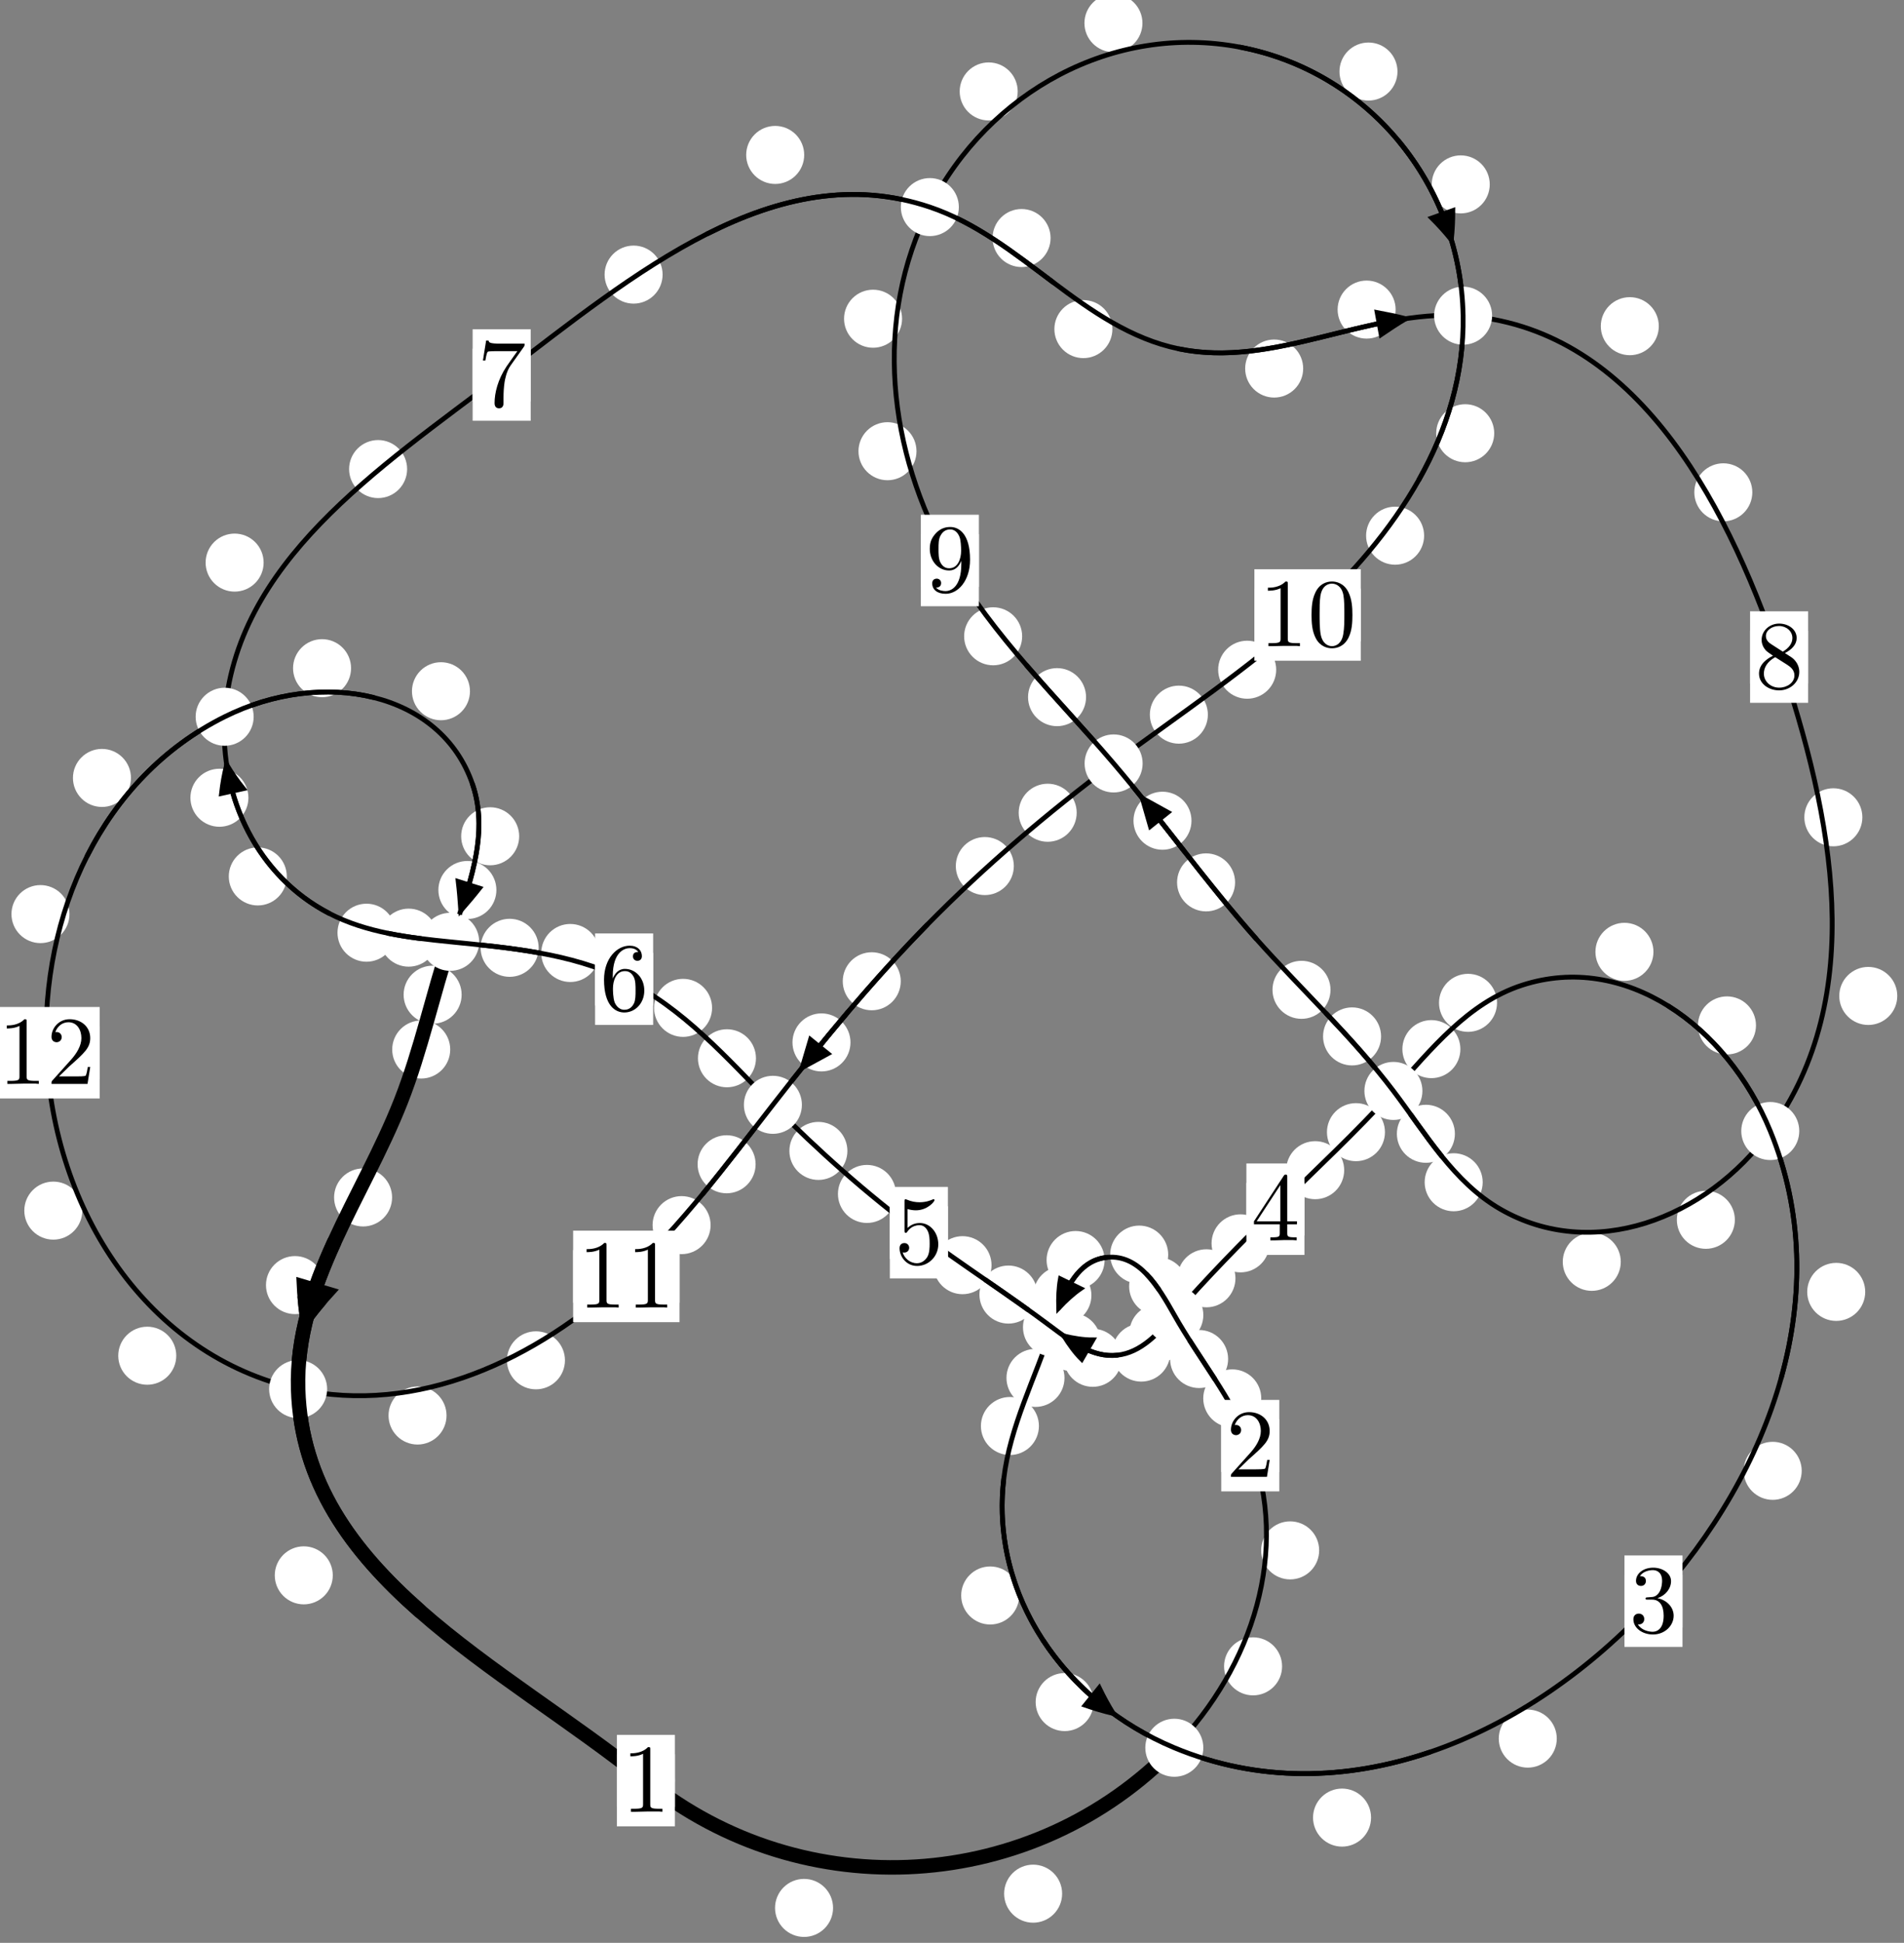 <?xml version="1.0"?>
<!-- Created by MetaPost 1.999 on 2021.07.06:0013 -->
<svg version="1.1" xmlns="http://www.w3.org/2000/svg" xmlns:xlink="http://www.w3.org/1999/xlink" width="196.185" height="200.091" viewBox="0 0 196.185 200.091">
<rect x="0" y="0" width="196.185" height="200.091" fill="#808080" stroke="none"/>
<!-- Original BoundingBox: -121.692688 -19.484024 74.492493 180.606720 -->
  <defs>
    <g transform="scale(0.01,0.01)" id="GLYPHcmr10_48">
      <path style="fill-rule: evenodd;" d="M460 -320C460 -400,455 -480,420 -554C374 -650,292 -666,250 -666C190 -666,117 -640,76 -547C44 -478,39 -400,39 -320C39 -245,43 -155,84 -79C127 2,200 22,249 22C303 22,379 1,423 -94C455 -163,460 -241,460 -320M249 -0C210 -0,151 -25,133 -121C122 -181,122 -273,122 -332C122 -396,122 -462,130 -516C149 -635,224 -644,249 -644C282 -644,348 -626,367 -527C377 -471,377 -395,377 -332C377 -257,377 -189,366 -125C351 -30,294 -0,249 -0"></path>
    </g>
    <g transform="scale(0.01,0.01)" id="GLYPHcmr10_49">
      <path style="fill-rule: evenodd;" d="M294 -640C294 -664,294 -666,271 -666C209 -602,121 -602,89 -602L89 -571C109 -571,168 -571,220 -597L220 -79C220 -43,217 -31,127 -31L95 -31L95 -0L257 -0L130 -3L217 -3L257 -3L297 -3L384 -3L419 -0L419 -31L387 -31C297 -31,294 -42,294 -79"></path>
    </g>
    <g transform="scale(0.01,0.01)" id="GLYPHcmr10_50">
      <path style="fill-rule: evenodd;" d="M127 -77L233 -180C389 -318,449 -372,449 -472C449 -586,359 -666,237 -666C124 -666,50 -574,50 -485C50 -429,100 -429,103 -429C120 -429,155 -441,155 -482C155 -508,137 -534,102 -534C94 -534,92 -534,89 -533C112 -598,166 -635,224 -635C315 -635,358 -554,358 -472C358 -392,308 -313,253 -251L61 -37C50 -26,50 -24,50 -0L421 -0L449 -174L424 -174C419 -144,412 -100,402 -85C395 -77,329 -77,307 -77"></path>
    </g>
    <g transform="scale(0.01,0.01)" id="GLYPHcmr10_51">
      <path style="fill-rule: evenodd;" d="M290 -352C372 -379,430 -449,430 -528C430 -610,342 -666,246 -666C145 -666,69 -606,69 -530C69 -497,91 -478,120 -478C151 -478,171 -500,171 -529C171 -579,124 -579,109 -579C140 -628,206 -641,242 -641C283 -641,338 -619,338 -529C338 -517,336 -459,310 -415C280 -367,246 -364,221 -363C213 -362,189 -360,182 -360C174 -359,167 -358,167 -348C167 -337,174 -337,191 -337L235 -337C317 -337,354 -269,354 -171C354 -35,285 -6,241 -6C198 -6,123 -23,88 -82C123 -77,154 -99,154 -137C154 -173,127 -193,98 -193C74 -193,42 -179,42 -135C42 -44,135 22,244 22C366 22,457 -69,457 -171C457 -253,394 -331,290 -352"></path>
    </g>
    <g transform="scale(0.01,0.01)" id="GLYPHcmr10_52">
      <path style="fill-rule: evenodd;" d="M294 -165L294 -78C294 -42,292 -31,218 -31L197 -31L197 -0L332 -0L238 -3L290 -3L332 -3L374 -3L427 -3L468 -0L468 -31L447 -31C373 -31,371 -42,371 -78L371 -165L471 -165L471 -196L371 -196L371 -651C371 -671,371 -677,355 -677C346 -677,343 -677,335 -665L28 -196L28 -165M300 -196L56 -196L300 -569"></path>
    </g>
    <g transform="scale(0.01,0.01)" id="GLYPHcmr10_53">
      <path style="fill-rule: evenodd;" d="M449 -201C449 -320,367 -420,259 -420C211 -420,168 -404,132 -369L132 -564C152 -558,185 -551,217 -551C340 -551,410 -642,410 -655C410 -661,407 -666,400 -666C399 -666,397 -666,392 -663C372 -654,323 -634,256 -634C216 -634,170 -641,123 -662C115 -665,113 -665,111 -665C101 -665,101 -657,101 -641L101 -345C101 -327,101 -319,115 -319C122 -319,124 -322,128 -328C139 -344,176 -398,257 -398C309 -398,334 -352,342 -334C358 -297,360 -258,360 -208C360 -173,360 -113,336 -71C312 -32,275 -6,229 -6C156 -6,99 -59,82 -118C85 -117,88 -116,99 -116C132 -116,149 -141,149 -165C149 -189,132 -214,99 -214C85 -214,50 -207,50 -161C50 -75,119 22,231 22C347 22,449 -74,449 -201"></path>
    </g>
    <g transform="scale(0.01,0.01)" id="GLYPHcmr10_54">
      <path style="fill-rule: evenodd;" d="M132 -328L132 -352C132 -605,256 -641,307 -641C331 -641,373 -635,395 -601C380 -601,340 -601,340 -556C340 -525,364 -510,386 -510C402 -510,432 -519,432 -558C432 -618,388 -666,305 -666C177 -666,42 -537,42 -316C42 -49,158 22,251 22C362 22,457 -72,457 -204C457 -331,368 -427,257 -427C189 -427,152 -376,132 -328M251 -6C188 -6,158 -66,152 -81C134 -128,134 -208,134 -226C134 -304,166 -404,256 -404C272 -404,318 -404,349 -342C367 -305,367 -254,367 -205C367 -157,367 -107,350 -71C320 -11,274 -6,251 -6"></path>
    </g>
    <g transform="scale(0.01,0.01)" id="GLYPHcmr10_55">
      <path style="fill-rule: evenodd;" d="M476 -609C485 -621,485 -623,485 -644L242 -644C120 -644,118 -657,114 -676L89 -676L56 -470L81 -470C84 -486,93 -549,106 -561C113 -567,191 -567,204 -567L411 -567C400 -551,321 -442,299 -409C209 -274,176 -135,176 -33C176 -23,176 22,222 22C268 22,268 -23,268 -33L268 -84C268 -139,271 -194,279 -248C283 -271,297 -357,341 -419"></path>
    </g>
    <g transform="scale(0.01,0.01)" id="GLYPHcmr10_56">
      <path style="fill-rule: evenodd;" d="M163 -457C117 -487,113 -521,113 -538C113 -599,178 -641,249 -641C322 -641,386 -589,386 -517C386 -460,347 -412,287 -377M309 -362C381 -399,430 -451,430 -517C430 -609,341 -666,250 -666C150 -666,69 -592,69 -499C69 -481,71 -436,113 -389C124 -377,161 -352,186 -335C128 -306,42 -250,42 -151C42 -45,144 22,249 22C362 22,457 -61,457 -168C457 -204,446 -249,408 -291C389 -312,373 -322,309 -362M209 -320L332 -242C360 -223,407 -193,407 -132C407 -58,332 -6,250 -6C164 -6,92 -68,92 -151C92 -209,124 -273,209 -320"></path>
    </g>
    <g transform="scale(0.01,0.01)" id="GLYPHcmr10_57">
      <path style="fill-rule: evenodd;" d="M367 -318L367 -286C367 -52,263 -6,205 -6C188 -6,134 -8,107 -42C151 -42,159 -71,159 -88C159 -119,135 -134,113 -134C97 -134,67 -125,67 -86C67 -19,121 22,206 22C335 22,457 -114,457 -329C457 -598,342 -666,253 -666C198 -666,149 -648,106 -603C65 -558,42 -516,42 -441C42 -316,130 -218,242 -218C303 -218,344 -260,367 -318M243 -241C227 -241,181 -241,150 -304C132 -341,132 -391,132 -440C132 -494,132 -541,153 -578C180 -628,218 -641,253 -641C299 -641,332 -607,349 -562C361 -530,365 -467,365 -421C365 -338,331 -241,243 -241"></path>
    </g>
  </defs>
  <path d="M85.837 196.495C85.837 195.703,85.522 194.942,84.961 194.382C84.401 193.821,83.641 193.507,82.848 193.507C82.055 193.507,81.295 193.821,80.734 194.382C80.174 194.942,79.859 195.703,79.859 196.495C79.859 197.288,80.174 198.048,80.734 198.609C81.295 199.169,82.055 199.484,82.848 199.484C83.641 199.484,84.401 199.169,84.961 198.609C85.522 198.048,85.837 197.288,85.837 196.495Z" style="fill: rgb(100%,100%,100%);stroke: none;"></path>
  <path d="M69.54 183.382C69.54 182.59,69.225 181.83,68.665 181.269C68.104 180.709,67.344 180.394,66.551 180.394C65.759 180.394,64.999 180.709,64.438 181.269C63.878 181.83,63.563 182.59,63.563 183.382C63.563 184.175,63.878 184.935,64.438 185.496C64.999 186.056,65.759 186.371,66.551 186.371C67.344 186.371,68.104 186.056,68.665 185.496C69.225 184.935,69.54 184.175,69.54 183.382Z" style="fill: rgb(100%,100%,100%);stroke: none;"></path>
  <path d="M132.104 171.617C132.104 170.824,131.789 170.064,131.228 169.503C130.668 168.943,129.908 168.628,129.115 168.628C128.322 168.628,127.562 168.943,127.002 169.503C126.441 170.064,126.126 170.824,126.126 171.617C126.126 172.409,126.441 173.17,127.002 173.73C127.562 174.29,128.322 174.605,129.115 174.605C129.908 174.605,130.668 174.29,131.228 173.73C131.789 173.17,132.104 172.409,132.104 171.617Z" style="fill: rgb(100%,100%,100%);stroke: none;"></path>
  <path d="M109.44 195.029C109.44 194.236,109.126 193.476,108.565 192.916C108.005 192.355,107.244 192.04,106.452 192.04C105.659 192.04,104.899 192.355,104.338 192.916C103.778 193.476,103.463 194.236,103.463 195.029C103.463 195.822,103.778 196.582,104.338 197.142C104.899 197.703,105.659 198.018,106.452 198.018C107.244 198.018,108.005 197.703,108.565 197.142C109.126 196.582,109.44 195.822,109.44 195.029Z" style="fill: rgb(100%,100%,100%);stroke: none;"></path>
  <path d="M129.958 144.019C129.958 143.227,129.643 142.467,129.083 141.906C128.522 141.346,127.762 141.031,126.97 141.031C126.177 141.031,125.417 141.346,124.856 141.906C124.296 142.467,123.981 143.227,123.981 144.019C123.981 144.812,124.296 145.572,124.856 146.133C125.417 146.693,126.177 147.008,126.97 147.008C127.762 147.008,128.522 146.693,129.083 146.133C129.643 145.572,129.958 144.812,129.958 144.019Z" style="fill: rgb(100%,100%,100%);stroke: none;"></path>
  <path d="M135.925 159.673C135.925 158.88,135.61 158.12,135.05 157.56C134.489 156.999,133.729 156.684,132.937 156.684C132.144 156.684,131.384 156.999,130.823 157.56C130.263 158.12,129.948 158.88,129.948 159.673C129.948 160.466,130.263 161.226,130.823 161.786C131.384 162.347,132.144 162.662,132.937 162.662C133.729 162.662,134.489 162.347,135.05 161.786C135.61 161.226,135.925 160.466,135.925 159.673Z" style="fill: rgb(100%,100%,100%);stroke: none;"></path>
  <path d="M122.322 132.48C122.322 131.688,122.008 130.928,121.447 130.367C120.887 129.807,120.126 129.492,119.334 129.492C118.541 129.492,117.781 129.807,117.22 130.367C116.66 130.928,116.345 131.688,116.345 132.48C116.345 133.273,116.66 134.033,117.22 134.594C117.781 135.154,118.541 135.469,119.334 135.469C120.126 135.469,120.887 135.154,121.447 134.594C122.008 134.033,122.322 133.273,122.322 132.48Z" style="fill: rgb(100%,100%,100%);stroke: none;"></path>
  <path d="M126.543 139.965C126.543 139.172,126.228 138.412,125.668 137.852C125.107 137.291,124.347 136.976,123.554 136.976C122.762 136.976,122.002 137.291,121.441 137.852C120.881 138.412,120.566 139.172,120.566 139.965C120.566 140.758,120.881 141.518,121.441 142.078C122.002 142.639,122.762 142.954,123.554 142.954C124.347 142.954,125.107 142.639,125.668 142.078C126.228 141.518,126.543 140.758,126.543 139.965Z" style="fill: rgb(100%,100%,100%);stroke: none;"></path>
  <path d="M113.816 129.771C113.816 128.978,113.501 128.218,112.941 127.658C112.38 127.097,111.62 126.782,110.828 126.782C110.035 126.782,109.275 127.097,108.714 127.658C108.154 128.218,107.839 128.978,107.839 129.771C107.839 130.564,108.154 131.324,108.714 131.884C109.275 132.445,110.035 132.76,110.828 132.76C111.62 132.76,112.38 132.445,112.941 131.884C113.501 131.324,113.816 130.564,113.816 129.771Z" style="fill: rgb(100%,100%,100%);stroke: none;"></path>
  <path d="M120.37 129.211C120.37 128.419,120.055 127.659,119.495 127.098C118.934 126.538,118.174 126.223,117.381 126.223C116.589 126.223,115.829 126.538,115.268 127.098C114.708 127.659,114.393 128.419,114.393 129.211C114.393 130.004,114.708 130.764,115.268 131.325C115.829 131.885,116.589 132.2,117.381 132.2C118.174 132.2,118.934 131.885,119.495 131.325C120.055 130.764,120.37 130.004,120.37 129.211Z" style="fill: rgb(100%,100%,100%);stroke: none;"></path>
  <path d="M109.683 141.91C109.683 141.118,109.368 140.358,108.807 139.797C108.247 139.237,107.486 138.922,106.694 138.922C105.901 138.922,105.141 139.237,104.58 139.797C104.02 140.358,103.705 141.118,103.705 141.91C103.705 142.703,104.02 143.463,104.58 144.024C105.141 144.584,105.901 144.899,106.694 144.899C107.486 144.899,108.247 144.584,108.807 144.024C109.368 143.463,109.683 142.703,109.683 141.91Z" style="fill: rgb(100%,100%,100%);stroke: none;"></path>
  <path d="M112.457 133.405C112.457 132.612,112.142 131.852,111.581 131.291C111.021 130.731,110.261 130.416,109.468 130.416C108.675 130.416,107.915 130.731,107.355 131.291C106.794 131.852,106.479 132.612,106.479 133.405C106.479 134.197,106.794 134.958,107.355 135.518C107.915 136.079,108.675 136.393,109.468 136.393C110.261 136.393,111.021 136.079,111.581 135.518C112.142 134.958,112.457 134.197,112.457 133.405Z" style="fill: rgb(100%,100%,100%);stroke: none;"></path>
  <path d="M105.017 164.318C105.017 163.525,104.702 162.765,104.141 162.205C103.581 161.644,102.821 161.329,102.028 161.329C101.235 161.329,100.475 161.644,99.915 162.205C99.354 162.765,99.039 163.525,99.039 164.318C99.039 165.111,99.354 165.871,99.915 166.431C100.475 166.992,101.235 167.307,102.028 167.307C102.821 167.307,103.581 166.992,104.141 166.431C104.702 165.871,105.017 165.111,105.017 164.318Z" style="fill: rgb(100%,100%,100%);stroke: none;"></path>
  <path d="M107.049 146.863C107.049 146.071,106.734 145.311,106.173 144.75C105.613 144.19,104.852 143.875,104.06 143.875C103.267 143.875,102.507 144.19,101.946 144.75C101.386 145.311,101.071 146.071,101.071 146.863C101.071 147.656,101.386 148.416,101.946 148.977C102.507 149.537,103.267 149.852,104.06 149.852C104.852 149.852,105.613 149.537,106.173 148.977C106.734 148.416,107.049 147.656,107.049 146.863Z" style="fill: rgb(100%,100%,100%);stroke: none;"></path>
  <path d="M141.271 187.194C141.271 186.401,140.956 185.641,140.395 185.081C139.835 184.52,139.075 184.205,138.282 184.205C137.489 184.205,136.729 184.52,136.169 185.081C135.608 185.641,135.293 186.401,135.293 187.194C135.293 187.987,135.608 188.747,136.169 189.307C136.729 189.868,137.489 190.183,138.282 190.183C139.075 190.183,139.835 189.868,140.395 189.307C140.956 188.747,141.271 187.987,141.271 187.194Z" style="fill: rgb(100%,100%,100%);stroke: none;"></path>
  <path d="M112.69 175.297C112.69 174.504,112.375 173.744,111.814 173.183C111.254 172.623,110.494 172.308,109.701 172.308C108.908 172.308,108.148 172.623,107.588 173.183C107.027 173.744,106.712 174.504,106.712 175.297C106.712 176.089,107.027 176.85,107.588 177.41C108.148 177.97,108.908 178.285,109.701 178.285C110.494 178.285,111.254 177.97,111.814 177.41C112.375 176.85,112.69 176.089,112.69 175.297Z" style="fill: rgb(100%,100%,100%);stroke: none;"></path>
  <path d="M185.645 151.481C185.645 150.688,185.33 149.928,184.769 149.367C184.209 148.807,183.449 148.492,182.656 148.492C181.863 148.492,181.103 148.807,180.543 149.367C179.982 149.928,179.667 150.688,179.667 151.481C179.667 152.273,179.982 153.034,180.543 153.594C181.103 154.154,181.863 154.469,182.656 154.469C183.449 154.469,184.209 154.154,184.769 153.594C185.33 153.034,185.645 152.273,185.645 151.481Z" style="fill: rgb(100%,100%,100%);stroke: none;"></path>
  <path d="M160.408 179.059C160.408 178.266,160.093 177.506,159.533 176.946C158.972 176.385,158.212 176.07,157.419 176.07C156.627 176.07,155.867 176.385,155.306 176.946C154.746 177.506,154.431 178.266,154.431 179.059C154.431 179.852,154.746 180.612,155.306 181.172C155.867 181.733,156.627 182.048,157.419 182.048C158.212 182.048,158.972 181.733,159.533 181.172C160.093 180.612,160.408 179.852,160.408 179.059Z" style="fill: rgb(100%,100%,100%);stroke: none;"></path>
  <path d="M180.934 105.606C180.934 104.814,180.619 104.054,180.058 103.493C179.498 102.933,178.738 102.618,177.945 102.618C177.152 102.618,176.392 102.933,175.832 103.493C175.271 104.054,174.956 104.814,174.956 105.606C174.956 106.399,175.271 107.159,175.832 107.72C176.392 108.28,177.152 108.595,177.945 108.595C178.738 108.595,179.498 108.28,180.058 107.72C180.619 107.159,180.934 106.399,180.934 105.606Z" style="fill: rgb(100%,100%,100%);stroke: none;"></path>
  <path d="M192.189 133.051C192.189 132.258,191.874 131.498,191.314 130.938C190.753 130.377,189.993 130.062,189.2 130.062C188.408 130.062,187.648 130.377,187.087 130.938C186.527 131.498,186.212 132.258,186.212 133.051C186.212 133.844,186.527 134.604,187.087 135.164C187.648 135.725,188.408 136.04,189.2 136.04C189.993 136.04,190.753 135.725,191.314 135.164C191.874 134.604,192.189 133.844,192.189 133.051Z" style="fill: rgb(100%,100%,100%);stroke: none;"></path>
  <path d="M154.252 103.281C154.252 102.489,153.937 101.729,153.376 101.168C152.816 100.608,152.056 100.293,151.263 100.293C150.47 100.293,149.71 100.608,149.15 101.168C148.589 101.729,148.274 102.489,148.274 103.281C148.274 104.074,148.589 104.834,149.15 105.395C149.71 105.955,150.47 106.27,151.263 106.27C152.056 106.27,152.816 105.955,153.376 105.395C153.937 104.834,154.252 104.074,154.252 103.281Z" style="fill: rgb(100%,100%,100%);stroke: none;"></path>
  <path d="M170.369 98.029C170.369 97.236,170.054 96.476,169.493 95.915C168.933 95.355,168.173 95.04,167.38 95.04C166.587 95.04,165.827 95.355,165.267 95.915C164.706 96.476,164.391 97.236,164.391 98.029C164.391 98.821,164.706 99.581,165.267 100.142C165.827 100.702,166.587 101.017,167.38 101.017C168.173 101.017,168.933 100.702,169.493 100.142C170.054 99.581,170.369 98.821,170.369 98.029Z" style="fill: rgb(100%,100%,100%);stroke: none;"></path>
  <path d="M142.704 116.602C142.704 115.809,142.389 115.049,141.829 114.488C141.268 113.928,140.508 113.613,139.715 113.613C138.923 113.613,138.162 113.928,137.602 114.488C137.041 115.049,136.727 115.809,136.727 116.602C136.727 117.394,137.041 118.154,137.602 118.715C138.162 119.275,138.923 119.59,139.715 119.59C140.508 119.59,141.268 119.275,141.829 118.715C142.389 118.154,142.704 117.394,142.704 116.602Z" style="fill: rgb(100%,100%,100%);stroke: none;"></path>
  <path d="M150.476 108.049C150.476 107.257,150.161 106.496,149.601 105.936C149.04 105.375,148.28 105.06,147.487 105.06C146.695 105.06,145.935 105.375,145.374 105.936C144.814 106.496,144.499 107.257,144.499 108.049C144.499 108.842,144.814 109.602,145.374 110.163C145.935 110.723,146.695 111.038,147.487 111.038C148.28 111.038,149.04 110.723,149.601 110.163C150.161 109.602,150.476 108.842,150.476 108.049Z" style="fill: rgb(100%,100%,100%);stroke: none;"></path>
  <path d="M130.814 128.052C130.814 127.259,130.499 126.499,129.939 125.939C129.378 125.378,128.618 125.063,127.825 125.063C127.033 125.063,126.273 125.378,125.712 125.939C125.152 126.499,124.837 127.259,124.837 128.052C124.837 128.845,125.152 129.605,125.712 130.165C126.273 130.726,127.033 131.041,127.825 131.041C128.618 131.041,129.378 130.726,129.939 130.165C130.499 129.605,130.814 128.845,130.814 128.052Z" style="fill: rgb(100%,100%,100%);stroke: none;"></path>
  <path d="M138.503 120.517C138.503 119.725,138.188 118.964,137.627 118.404C137.067 117.843,136.307 117.529,135.514 117.529C134.721 117.529,133.961 117.843,133.401 118.404C132.84 118.964,132.525 119.725,132.525 120.517C132.525 121.31,132.84 122.07,133.401 122.631C133.961 123.191,134.721 123.506,135.514 123.506C136.307 123.506,137.067 123.191,137.627 122.631C138.188 122.07,138.503 121.31,138.503 120.517Z" style="fill: rgb(100%,100%,100%);stroke: none;"></path>
  <path d="M122.346 137.313C122.346 136.52,122.031 135.76,121.47 135.2C120.91 134.639,120.15 134.324,119.357 134.324C118.564 134.324,117.804 134.639,117.244 135.2C116.683 135.76,116.368 136.52,116.368 137.313C116.368 138.106,116.683 138.866,117.244 139.426C117.804 139.987,118.564 140.302,119.357 140.302C120.15 140.302,120.91 139.987,121.47 139.426C122.031 138.866,122.346 138.106,122.346 137.313Z" style="fill: rgb(100%,100%,100%);stroke: none;"></path>
  <path d="M127.3 131.651C127.3 130.858,126.985 130.098,126.424 129.538C125.864 128.977,125.104 128.662,124.311 128.662C123.518 128.662,122.758 128.977,122.198 129.538C121.637 130.098,121.322 130.858,121.322 131.651C121.322 132.444,121.637 133.204,122.198 133.764C122.758 134.325,123.518 134.64,124.311 134.64C125.104 134.64,125.864 134.325,126.424 133.764C126.985 133.204,127.3 132.444,127.3 131.651Z" style="fill: rgb(100%,100%,100%);stroke: none;"></path>
  <path d="M115.584 139.84C115.584 139.047,115.269 138.287,114.708 137.727C114.148 137.166,113.388 136.851,112.595 136.851C111.802 136.851,111.042 137.166,110.482 137.727C109.921 138.287,109.606 139.047,109.606 139.84C109.606 140.633,109.921 141.393,110.482 141.953C111.042 142.514,111.802 142.829,112.595 142.829C113.388 142.829,114.148 142.514,114.708 141.953C115.269 141.393,115.584 140.633,115.584 139.84Z" style="fill: rgb(100%,100%,100%);stroke: none;"></path>
  <path d="M120.58 139.303C120.58 138.511,120.265 137.751,119.704 137.19C119.144 136.63,118.384 136.315,117.591 136.315C116.798 136.315,116.038 136.63,115.478 137.19C114.917 137.751,114.602 138.511,114.602 139.303C114.602 140.096,114.917 140.856,115.478 141.417C116.038 141.977,116.798 142.292,117.591 142.292C118.384 142.292,119.144 141.977,119.704 141.417C120.265 140.856,120.58 140.096,120.58 139.303Z" style="fill: rgb(100%,100%,100%);stroke: none;"></path>
  <path d="M106.898 133.327C106.898 132.534,106.583 131.774,106.022 131.214C105.462 130.653,104.702 130.338,103.909 130.338C103.116 130.338,102.356 130.653,101.796 131.214C101.235 131.774,100.92 132.534,100.92 133.327C100.92 134.12,101.235 134.88,101.796 135.44C102.356 136.001,103.116 136.316,103.909 136.316C104.702 136.316,105.462 136.001,106.022 135.44C106.583 134.88,106.898 134.12,106.898 133.327Z" style="fill: rgb(100%,100%,100%);stroke: none;"></path>
  <path d="M113.413 138.217C113.413 137.424,113.098 136.664,112.538 136.104C111.977 135.543,111.217 135.228,110.424 135.228C109.632 135.228,108.871 135.543,108.311 136.104C107.751 136.664,107.436 137.424,107.436 138.217C107.436 139.01,107.751 139.77,108.311 140.33C108.871 140.891,109.632 141.206,110.424 141.206C111.217 141.206,111.977 140.891,112.538 140.33C113.098 139.77,113.413 139.01,113.413 138.217Z" style="fill: rgb(100%,100%,100%);stroke: none;"></path>
  <path d="M92.317 122.963C92.317 122.171,92.002 121.41,91.442 120.85C90.881 120.289,90.121 119.974,89.328 119.974C88.536 119.974,87.775 120.289,87.215 120.85C86.655 121.41,86.34 122.171,86.34 122.963C86.34 123.756,86.655 124.516,87.215 125.077C87.775 125.637,88.536 125.952,89.328 125.952C90.121 125.952,90.881 125.637,91.442 125.077C92.002 124.516,92.317 123.756,92.317 122.963Z" style="fill: rgb(100%,100%,100%);stroke: none;"></path>
  <path d="M102.166 130.301C102.166 129.508,101.851 128.748,101.291 128.187C100.73 127.627,99.97 127.312,99.178 127.312C98.385 127.312,97.625 127.627,97.064 128.187C96.504 128.748,96.189 129.508,96.189 130.301C96.189 131.093,96.504 131.853,97.064 132.414C97.625 132.974,98.385 133.289,99.178 133.289C99.97 133.289,100.73 132.974,101.291 132.414C101.851 131.853,102.166 131.093,102.166 130.301Z" style="fill: rgb(100%,100%,100%);stroke: none;"></path>
  <path d="M77.893 108.99C77.893 108.198,77.578 107.438,77.018 106.877C76.457 106.317,75.697 106.002,74.904 106.002C74.112 106.002,73.351 106.317,72.791 106.877C72.23 107.438,71.916 108.198,71.916 108.99C71.916 109.783,72.23 110.543,72.791 111.104C73.351 111.664,74.112 111.979,74.904 111.979C75.697 111.979,76.457 111.664,77.018 111.104C77.578 110.543,77.893 109.783,77.893 108.99Z" style="fill: rgb(100%,100%,100%);stroke: none;"></path>
  <path d="M87.315 118.532C87.315 117.74,87 116.979,86.439 116.419C85.879 115.858,85.119 115.544,84.326 115.544C83.533 115.544,82.773 115.858,82.213 116.419C81.652 116.979,81.337 117.74,81.337 118.532C81.337 119.325,81.652 120.085,82.213 120.646C82.773 121.206,83.533 121.521,84.326 121.521C85.119 121.521,85.879 121.206,86.439 120.646C87 120.085,87.315 119.325,87.315 118.532Z" style="fill: rgb(100%,100%,100%);stroke: none;"></path>
  <path d="M61.748 98.147C61.748 97.355,61.433 96.594,60.872 96.034C60.312 95.473,59.552 95.159,58.759 95.159C57.966 95.159,57.206 95.473,56.646 96.034C56.085 96.594,55.77 97.355,55.77 98.147C55.77 98.94,56.085 99.7,56.646 100.261C57.206 100.821,57.966 101.136,58.759 101.136C59.552 101.136,60.312 100.821,60.872 100.261C61.433 99.7,61.748 98.94,61.748 98.147Z" style="fill: rgb(100%,100%,100%);stroke: none;"></path>
  <path d="M73.371 103.799C73.371 103.006,73.056 102.246,72.495 101.686C71.935 101.125,71.175 100.81,70.382 100.81C69.589 100.81,68.829 101.125,68.269 101.686C67.708 102.246,67.393 103.006,67.393 103.799C67.393 104.592,67.708 105.352,68.269 105.912C68.829 106.473,69.589 106.788,70.382 106.788C71.175 106.788,71.935 106.473,72.495 105.912C73.056 105.352,73.371 104.592,73.371 103.799Z" style="fill: rgb(100%,100%,100%);stroke: none;"></path>
  <path d="M45.096 96.569C45.096 95.776,44.781 95.016,44.221 94.455C43.66 93.895,42.9 93.58,42.108 93.58C41.315 93.58,40.555 93.895,39.994 94.455C39.434 95.016,39.119 95.776,39.119 96.569C39.119 97.361,39.434 98.121,39.994 98.682C40.555 99.242,41.315 99.557,42.108 99.557C42.9 99.557,43.66 99.242,44.221 98.682C44.781 98.121,45.096 97.361,45.096 96.569Z" style="fill: rgb(100%,100%,100%);stroke: none;"></path>
  <path d="M55.502 97.615C55.502 96.822,55.187 96.062,54.626 95.502C54.066 94.941,53.306 94.626,52.513 94.626C51.72 94.626,50.96 94.941,50.4 95.502C49.839 96.062,49.524 96.822,49.524 97.615C49.524 98.408,49.839 99.168,50.4 99.728C50.96 100.289,51.72 100.604,52.513 100.604C53.306 100.604,54.066 100.289,54.626 99.728C55.187 99.168,55.502 98.408,55.502 97.615Z" style="fill: rgb(100%,100%,100%);stroke: none;"></path>
  <path d="M29.552 90.263C29.552 89.47,29.237 88.71,28.676 88.15C28.116 87.589,27.356 87.274,26.563 87.274C25.77 87.274,25.01 87.589,24.45 88.15C23.889 88.71,23.574 89.47,23.574 90.263C23.574 91.056,23.889 91.816,24.45 92.376C25.01 92.937,25.77 93.252,26.563 93.252C27.356 93.252,28.116 92.937,28.676 92.376C29.237 91.816,29.552 91.056,29.552 90.263Z" style="fill: rgb(100%,100%,100%);stroke: none;"></path>
  <path d="M40.752 96.059C40.752 95.267,40.437 94.506,39.877 93.946C39.316 93.385,38.556 93.071,37.764 93.071C36.971 93.071,36.211 93.385,35.65 93.946C35.09 94.506,34.775 95.267,34.775 96.059C34.775 96.852,35.09 97.612,35.65 98.173C36.211 98.733,36.971 99.048,37.764 99.048C38.556 99.048,39.316 98.733,39.877 98.173C40.437 97.612,40.752 96.852,40.752 96.059Z" style="fill: rgb(100%,100%,100%);stroke: none;"></path>
  <path d="M27.164 57.943C27.164 57.15,26.849 56.39,26.288 55.829C25.728 55.269,24.967 54.954,24.175 54.954C23.382 54.954,22.622 55.269,22.061 55.829C21.501 56.39,21.186 57.15,21.186 57.943C21.186 58.735,21.501 59.496,22.061 60.056C22.622 60.617,23.382 60.931,24.175 60.931C24.967 60.931,25.728 60.617,26.288 60.056C26.849 59.496,27.164 58.735,27.164 57.943Z" style="fill: rgb(100%,100%,100%);stroke: none;"></path>
  <path d="M25.597 82.16C25.597 81.367,25.282 80.607,24.722 80.047C24.161 79.486,23.401 79.171,22.609 79.171C21.816 79.171,21.056 79.486,20.495 80.047C19.935 80.607,19.62 81.367,19.62 82.16C19.62 82.953,19.935 83.713,20.495 84.273C21.056 84.834,21.816 85.149,22.609 85.149C23.401 85.149,24.161 84.834,24.722 84.273C25.282 83.713,25.597 82.953,25.597 82.16Z" style="fill: rgb(100%,100%,100%);stroke: none;"></path>
  <path d="M68.274 28.281C68.274 27.489,67.959 26.729,67.398 26.168C66.838 25.608,66.078 25.293,65.285 25.293C64.492 25.293,63.732 25.608,63.172 26.168C62.611 26.729,62.296 27.489,62.296 28.281C62.296 29.074,62.611 29.834,63.172 30.395C63.732 30.955,64.492 31.27,65.285 31.27C66.078 31.27,66.838 30.955,67.398 30.395C67.959 29.834,68.274 29.074,68.274 28.281Z" style="fill: rgb(100%,100%,100%);stroke: none;"></path>
  <path d="M41.949 48.31C41.949 47.517,41.634 46.757,41.073 46.196C40.513 45.636,39.753 45.321,38.96 45.321C38.167 45.321,37.407 45.636,36.847 46.196C36.286 46.757,35.971 47.517,35.971 48.31C35.971 49.102,36.286 49.862,36.847 50.423C37.407 50.983,38.167 51.298,38.96 51.298C39.753 51.298,40.513 50.983,41.073 50.423C41.634 49.862,41.949 49.102,41.949 48.31Z" style="fill: rgb(100%,100%,100%);stroke: none;"></path>
  <path d="M108.25 24.514C108.25 23.722,107.935 22.962,107.375 22.401C106.814 21.841,106.054 21.526,105.261 21.526C104.469 21.526,103.709 21.841,103.148 22.401C102.588 22.962,102.273 23.722,102.273 24.514C102.273 25.307,102.588 26.067,103.148 26.628C103.709 27.188,104.469 27.503,105.261 27.503C106.054 27.503,106.814 27.188,107.375 26.628C107.935 26.067,108.25 25.307,108.25 24.514Z" style="fill: rgb(100%,100%,100%);stroke: none;"></path>
  <path d="M82.864 15.957C82.864 15.164,82.549 14.404,81.988 13.843C81.428 13.283,80.668 12.968,79.875 12.968C79.082 12.968,78.322 13.283,77.762 13.843C77.201 14.404,76.886 15.164,76.886 15.957C76.886 16.749,77.201 17.51,77.762 18.07C78.322 18.63,79.082 18.945,79.875 18.945C80.668 18.945,81.428 18.63,81.988 18.07C82.549 17.51,82.864 16.749,82.864 15.957Z" style="fill: rgb(100%,100%,100%);stroke: none;"></path>
  <path d="M134.277 37.957C134.277 37.164,133.963 36.404,133.402 35.844C132.842 35.283,132.081 34.968,131.289 34.968C130.496 34.968,129.736 35.283,129.175 35.844C128.615 36.404,128.3 37.164,128.3 37.957C128.3 38.75,128.615 39.51,129.175 40.07C129.736 40.631,130.496 40.946,131.289 40.946C132.081 40.946,132.842 40.631,133.402 40.07C133.963 39.51,134.277 38.75,134.277 37.957Z" style="fill: rgb(100%,100%,100%);stroke: none;"></path>
  <path d="M114.62 33.894C114.62 33.101,114.305 32.341,113.744 31.781C113.184 31.22,112.424 30.905,111.631 30.905C110.838 30.905,110.078 31.22,109.518 31.781C108.957 32.341,108.642 33.101,108.642 33.894C108.642 34.687,108.957 35.447,109.518 36.007C110.078 36.568,110.838 36.883,111.631 36.883C112.424 36.883,113.184 36.568,113.744 36.007C114.305 35.447,114.62 34.687,114.62 33.894Z" style="fill: rgb(100%,100%,100%);stroke: none;"></path>
  <path d="M170.921 33.593C170.921 32.801,170.606 32.04,170.045 31.48C169.485 30.919,168.725 30.605,167.932 30.605C167.139 30.605,166.379 30.919,165.819 31.48C165.258 32.04,164.943 32.801,164.943 33.593C164.943 34.386,165.258 35.146,165.819 35.707C166.379 36.267,167.139 36.582,167.932 36.582C168.725 36.582,169.485 36.267,170.045 35.707C170.606 35.146,170.921 34.386,170.921 33.593Z" style="fill: rgb(100%,100%,100%);stroke: none;"></path>
  <path d="M143.804 31.885C143.804 31.092,143.489 30.332,142.928 29.771C142.368 29.211,141.608 28.896,140.815 28.896C140.022 28.896,139.262 29.211,138.702 29.771C138.141 30.332,137.826 31.092,137.826 31.885C137.826 32.677,138.141 33.438,138.702 33.998C139.262 34.559,140.022 34.873,140.815 34.873C141.608 34.873,142.368 34.559,142.928 33.998C143.489 33.438,143.804 32.677,143.804 31.885Z" style="fill: rgb(100%,100%,100%);stroke: none;"></path>
  <path d="M191.895 84.172C191.895 83.38,191.58 82.62,191.019 82.059C190.459 81.499,189.699 81.184,188.906 81.184C188.113 81.184,187.353 81.499,186.793 82.059C186.232 82.62,185.917 83.38,185.917 84.172C185.917 84.965,186.232 85.725,186.793 86.286C187.353 86.846,188.113 87.161,188.906 87.161C189.699 87.161,190.459 86.846,191.019 86.286C191.58 85.725,191.895 84.965,191.895 84.172Z" style="fill: rgb(100%,100%,100%);stroke: none;"></path>
  <path d="M180.556 50.703C180.556 49.911,180.241 49.151,179.681 48.59C179.12 48.03,178.36 47.715,177.567 47.715C176.775 47.715,176.015 48.03,175.454 48.59C174.894 49.151,174.579 49.911,174.579 50.703C174.579 51.496,174.894 52.256,175.454 52.817C176.015 53.377,176.775 53.692,177.567 53.692C178.36 53.692,179.12 53.377,179.681 52.817C180.241 52.256,180.556 51.496,180.556 50.703Z" style="fill: rgb(100%,100%,100%);stroke: none;"></path>
  <path d="M178.757 125.627C178.757 124.835,178.442 124.074,177.882 123.514C177.321 122.953,176.561 122.639,175.768 122.639C174.976 122.639,174.215 122.953,173.655 123.514C173.095 124.074,172.78 124.835,172.78 125.627C172.78 126.42,173.095 127.18,173.655 127.741C174.215 128.301,174.976 128.616,175.768 128.616C176.561 128.616,177.321 128.301,177.882 127.741C178.442 127.18,178.757 126.42,178.757 125.627Z" style="fill: rgb(100%,100%,100%);stroke: none;"></path>
  <path d="M195.492 102.571C195.492 101.778,195.178 101.018,194.617 100.458C194.057 99.897,193.296 99.582,192.504 99.582C191.711 99.582,190.951 99.897,190.39 100.458C189.83 101.018,189.515 101.778,189.515 102.571C189.515 103.364,189.83 104.124,190.39 104.684C190.951 105.245,191.711 105.56,192.504 105.56C193.296 105.56,194.057 105.245,194.617 104.684C195.178 104.124,195.492 103.364,195.492 102.571Z" style="fill: rgb(100%,100%,100%);stroke: none;"></path>
  <path d="M152.773 121.759C152.773 120.967,152.458 120.207,151.897 119.646C151.337 119.086,150.576 118.771,149.784 118.771C148.991 118.771,148.231 119.086,147.67 119.646C147.11 120.207,146.795 120.967,146.795 121.759C146.795 122.552,147.11 123.312,147.67 123.873C148.231 124.433,148.991 124.748,149.784 124.748C150.576 124.748,151.337 124.433,151.897 123.873C152.458 123.312,152.773 122.552,152.773 121.759Z" style="fill: rgb(100%,100%,100%);stroke: none;"></path>
  <path d="M167.002 129.955C167.002 129.162,166.687 128.402,166.127 127.841C165.566 127.281,164.806 126.966,164.013 126.966C163.221 126.966,162.46 127.281,161.9 127.841C161.34 128.402,161.025 129.162,161.025 129.955C161.025 130.747,161.34 131.508,161.9 132.068C162.46 132.629,163.221 132.944,164.013 132.944C164.806 132.944,165.566 132.629,166.127 132.068C166.687 131.508,167.002 130.747,167.002 129.955Z" style="fill: rgb(100%,100%,100%);stroke: none;"></path>
  <path d="M142.304 106.739C142.304 105.947,141.989 105.187,141.428 104.626C140.868 104.066,140.108 103.751,139.315 103.751C138.522 103.751,137.762 104.066,137.202 104.626C136.641 105.187,136.326 105.947,136.326 106.739C136.326 107.532,136.641 108.292,137.202 108.853C137.762 109.413,138.522 109.728,139.315 109.728C140.108 109.728,140.868 109.413,141.428 108.853C141.989 108.292,142.304 107.532,142.304 106.739Z" style="fill: rgb(100%,100%,100%);stroke: none;"></path>
  <path d="M149.91 116.767C149.91 115.975,149.595 115.215,149.034 114.654C148.474 114.094,147.714 113.779,146.921 113.779C146.128 113.779,145.368 114.094,144.808 114.654C144.247 115.215,143.932 115.975,143.932 116.767C143.932 117.56,144.247 118.32,144.808 118.881C145.368 119.441,146.128 119.756,146.921 119.756C147.714 119.756,148.474 119.441,149.034 118.881C149.595 118.32,149.91 117.56,149.91 116.767Z" style="fill: rgb(100%,100%,100%);stroke: none;"></path>
  <path d="M127.261 90.876C127.261 90.083,126.946 89.323,126.385 88.762C125.825 88.202,125.065 87.887,124.272 87.887C123.479 87.887,122.719 88.202,122.159 88.762C121.598 89.323,121.283 90.083,121.283 90.876C121.283 91.668,121.598 92.429,122.159 92.989C122.719 93.549,123.479 93.864,124.272 93.864C125.065 93.864,125.825 93.549,126.385 92.989C126.946 92.429,127.261 91.668,127.261 90.876Z" style="fill: rgb(100%,100%,100%);stroke: none;"></path>
  <path d="M137.093 101.941C137.093 101.149,136.778 100.389,136.217 99.828C135.657 99.268,134.897 98.953,134.104 98.953C133.311 98.953,132.551 99.268,131.991 99.828C131.43 100.389,131.115 101.149,131.115 101.941C131.115 102.734,131.43 103.494,131.991 104.055C132.551 104.615,133.311 104.93,134.104 104.93C134.897 104.93,135.657 104.615,136.217 104.055C136.778 103.494,137.093 102.734,137.093 101.941Z" style="fill: rgb(100%,100%,100%);stroke: none;"></path>
  <path d="M111.905 71.799C111.905 71.007,111.59 70.246,111.03 69.686C110.469 69.125,109.709 68.81,108.916 68.81C108.124 68.81,107.364 69.125,106.803 69.686C106.243 70.246,105.928 71.007,105.928 71.799C105.928 72.592,106.243 73.352,106.803 73.913C107.364 74.473,108.124 74.788,108.916 74.788C109.709 74.788,110.469 74.473,111.03 73.913C111.59 73.352,111.905 72.592,111.905 71.799Z" style="fill: rgb(100%,100%,100%);stroke: none;"></path>
  <path d="M122.769 84.527C122.769 83.734,122.455 82.974,121.894 82.413C121.334 81.853,120.573 81.538,119.781 81.538C118.988 81.538,118.228 81.853,117.667 82.413C117.107 82.974,116.792 83.734,116.792 84.527C116.792 85.32,117.107 86.08,117.667 86.64C118.228 87.201,118.988 87.516,119.781 87.516C120.573 87.516,121.334 87.201,121.894 86.64C122.455 86.08,122.769 85.32,122.769 84.527Z" style="fill: rgb(100%,100%,100%);stroke: none;"></path>
  <path d="M94.434 46.47C94.434 45.677,94.119 44.917,93.558 44.357C92.998 43.796,92.238 43.481,91.445 43.481C90.652 43.481,89.892 43.796,89.332 44.357C88.771 44.917,88.456 45.677,88.456 46.47C88.456 47.263,88.771 48.023,89.332 48.583C89.892 49.144,90.652 49.459,91.445 49.459C92.238 49.459,92.998 49.144,93.558 48.583C94.119 48.023,94.434 47.263,94.434 46.47Z" style="fill: rgb(100%,100%,100%);stroke: none;"></path>
  <path d="M105.321 65.531C105.321 64.738,105.006 63.978,104.446 63.417C103.885 62.857,103.125 62.542,102.332 62.542C101.54 62.542,100.779 62.857,100.219 63.417C99.658 63.978,99.343 64.738,99.343 65.531C99.343 66.323,99.658 67.083,100.219 67.644C100.779 68.204,101.54 68.519,102.332 68.519C103.125 68.519,103.885 68.204,104.446 67.644C105.006 67.083,105.321 66.323,105.321 65.531Z" style="fill: rgb(100%,100%,100%);stroke: none;"></path>
  <path d="M104.862 9.417C104.862 8.624,104.547 7.864,103.987 7.303C103.426 6.743,102.666 6.428,101.873 6.428C101.081 6.428,100.321 6.743,99.76 7.303C99.2 7.864,98.885 8.624,98.885 9.417C98.885 10.209,99.2 10.97,99.76 11.53C100.321 12.09,101.081 12.405,101.873 12.405C102.666 12.405,103.426 12.09,103.987 11.53C104.547 10.97,104.862 10.209,104.862 9.417Z" style="fill: rgb(100%,100%,100%);stroke: none;"></path>
  <path d="M92.948 32.824C92.948 32.032,92.633 31.272,92.072 30.711C91.512 30.151,90.752 29.836,89.959 29.836C89.166 29.836,88.406 30.151,87.846 30.711C87.285 31.272,86.97 32.032,86.97 32.824C86.97 33.617,87.285 34.377,87.846 34.938C88.406 35.498,89.166 35.813,89.959 35.813C90.752 35.813,91.512 35.498,92.072 34.938C92.633 34.377,92.948 33.617,92.948 32.824Z" style="fill: rgb(100%,100%,100%);stroke: none;"></path>
  <path d="M143.994 7.368C143.994 6.576,143.679 5.815,143.119 5.255C142.558 4.694,141.798 4.38,141.005 4.38C140.213 4.38,139.452 4.694,138.892 5.255C138.331 5.815,138.016 6.576,138.016 7.368C138.016 8.161,138.331 8.921,138.892 9.482C139.452 10.042,140.213 10.357,141.005 10.357C141.798 10.357,142.558 10.042,143.119 9.482C143.679 8.921,143.994 8.161,143.994 7.368Z" style="fill: rgb(100%,100%,100%);stroke: none;"></path>
  <path d="M117.716 2.382C117.716 1.589,117.401 0.829,116.841 0.269C116.28 -0.292,115.52 -0.607,114.728 -0.607C113.935 -0.607,113.175 -0.292,112.614 0.269C112.054 0.829,111.739 1.589,111.739 2.382C111.739 3.175,112.054 3.935,112.614 4.495C113.175 5.056,113.935 5.371,114.728 5.371C115.52 5.371,116.28 5.056,116.841 4.495C117.401 3.935,117.716 3.175,117.716 2.382Z" style="fill: rgb(100%,100%,100%);stroke: none;"></path>
  <path d="M153.962 44.619C153.962 43.826,153.647 43.066,153.087 42.505C152.526 41.945,151.766 41.63,150.973 41.63C150.181 41.63,149.42 41.945,148.86 42.505C148.3 43.066,147.985 43.826,147.985 44.619C147.985 45.411,148.3 46.171,148.86 46.732C149.42 47.292,150.181 47.607,150.973 47.607C151.766 47.607,152.526 47.292,153.087 46.732C153.647 46.171,153.962 45.411,153.962 44.619Z" style="fill: rgb(100%,100%,100%);stroke: none;"></path>
  <path d="M153.502 18.99C153.502 18.197,153.187 17.437,152.627 16.876C152.066 16.316,151.306 16.001,150.513 16.001C149.721 16.001,148.961 16.316,148.4 16.876C147.84 17.437,147.525 18.197,147.525 18.99C147.525 19.782,147.84 20.543,148.4 21.103C148.961 21.664,149.721 21.978,150.513 21.978C151.306 21.978,152.066 21.664,152.627 21.103C153.187 20.543,153.502 19.782,153.502 18.99Z" style="fill: rgb(100%,100%,100%);stroke: none;"></path>
  <path d="M131.496 68.975C131.496 68.182,131.181 67.422,130.62 66.861C130.06 66.301,129.3 65.986,128.507 65.986C127.714 65.986,126.954 66.301,126.394 66.861C125.833 67.422,125.518 68.182,125.518 68.975C125.518 69.767,125.833 70.527,126.394 71.088C126.954 71.648,127.714 71.963,128.507 71.963C129.3 71.963,130.06 71.648,130.62 71.088C131.181 70.527,131.496 69.767,131.496 68.975Z" style="fill: rgb(100%,100%,100%);stroke: none;"></path>
  <path d="M146.738 55.17C146.738 54.377,146.423 53.617,145.862 53.057C145.302 52.496,144.542 52.181,143.749 52.181C142.956 52.181,142.196 52.496,141.636 53.057C141.075 53.617,140.76 54.377,140.76 55.17C140.76 55.963,141.075 56.723,141.636 57.283C142.196 57.844,142.956 58.159,143.749 58.159C144.542 58.159,145.302 57.844,145.862 57.283C146.423 56.723,146.738 55.963,146.738 55.17Z" style="fill: rgb(100%,100%,100%);stroke: none;"></path>
  <path d="M110.941 83.704C110.941 82.911,110.627 82.151,110.066 81.59C109.506 81.03,108.745 80.715,107.953 80.715C107.16 80.715,106.4 81.03,105.839 81.59C105.279 82.151,104.964 82.911,104.964 83.704C104.964 84.496,105.279 85.257,105.839 85.817C106.4 86.378,107.16 86.693,107.953 86.693C108.745 86.693,109.506 86.378,110.066 85.817C110.627 85.257,110.941 84.496,110.941 83.704Z" style="fill: rgb(100%,100%,100%);stroke: none;"></path>
  <path d="M124.457 73.602C124.457 72.809,124.142 72.049,123.581 71.489C123.021 70.928,122.261 70.613,121.468 70.613C120.675 70.613,119.915 70.928,119.355 71.489C118.794 72.049,118.479 72.809,118.479 73.602C118.479 74.395,118.794 75.155,119.355 75.715C119.915 76.276,120.675 76.591,121.468 76.591C122.261 76.591,123.021 76.276,123.581 75.715C124.142 75.155,124.457 74.395,124.457 73.602Z" style="fill: rgb(100%,100%,100%);stroke: none;"></path>
  <path d="M92.813 101.059C92.813 100.267,92.498 99.507,91.938 98.946C91.377 98.386,90.617 98.071,89.824 98.071C89.032 98.071,88.272 98.386,87.711 98.946C87.151 99.507,86.836 100.267,86.836 101.059C86.836 101.852,87.151 102.612,87.711 103.173C88.272 103.733,89.032 104.048,89.824 104.048C90.617 104.048,91.377 103.733,91.938 103.173C92.498 102.612,92.813 101.852,92.813 101.059Z" style="fill: rgb(100%,100%,100%);stroke: none;"></path>
  <path d="M104.463 89.195C104.463 88.402,104.148 87.642,103.587 87.081C103.027 86.521,102.266 86.206,101.474 86.206C100.681 86.206,99.921 86.521,99.36 87.081C98.8 87.642,98.485 88.402,98.485 89.195C98.485 89.988,98.8 90.748,99.36 91.308C99.921 91.869,100.681 92.184,101.474 92.184C102.266 92.184,103.027 91.869,103.587 91.308C104.148 90.748,104.463 89.988,104.463 89.195Z" style="fill: rgb(100%,100%,100%);stroke: none;"></path>
  <path d="M77.857 119.907C77.857 119.114,77.542 118.354,76.982 117.794C76.421 117.233,75.661 116.918,74.868 116.918C74.076 116.918,73.315 117.233,72.755 117.794C72.195 118.354,71.88 119.114,71.88 119.907C71.88 120.7,72.195 121.46,72.755 122.02C73.315 122.581,74.076 122.896,74.868 122.896C75.661 122.896,76.421 122.581,76.982 122.02C77.542 121.46,77.857 120.7,77.857 119.907Z" style="fill: rgb(100%,100%,100%);stroke: none;"></path>
  <path d="M87.633 107.358C87.633 106.565,87.318 105.805,86.757 105.245C86.197 104.684,85.437 104.369,84.644 104.369C83.851 104.369,83.091 104.684,82.531 105.245C81.97 105.805,81.655 106.565,81.655 107.358C81.655 108.151,81.97 108.911,82.531 109.471C83.091 110.032,83.851 110.347,84.644 110.347C85.437 110.347,86.197 110.032,86.757 109.471C87.318 108.911,87.633 108.151,87.633 107.358Z" style="fill: rgb(100%,100%,100%);stroke: none;"></path>
  <path d="M58.212 140.099C58.212 139.306,57.897 138.546,57.336 137.985C56.776 137.425,56.016 137.11,55.223 137.11C54.43 137.11,53.67 137.425,53.11 137.985C52.549 138.546,52.234 139.306,52.234 140.099C52.234 140.891,52.549 141.652,53.11 142.212C53.67 142.773,54.43 143.087,55.223 143.087C56.016 143.087,56.776 142.773,57.336 142.212C57.897 141.652,58.212 140.891,58.212 140.099Z" style="fill: rgb(100%,100%,100%);stroke: none;"></path>
  <path d="M73.219 126.175C73.219 125.383,72.904 124.623,72.343 124.062C71.783 123.502,71.023 123.187,70.23 123.187C69.437 123.187,68.677 123.502,68.117 124.062C67.556 124.623,67.241 125.383,67.241 126.175C67.241 126.968,67.556 127.728,68.117 128.289C68.677 128.849,69.437 129.164,70.23 129.164C71.023 129.164,71.783 128.849,72.343 128.289C72.904 127.728,73.219 126.968,73.219 126.175Z" style="fill: rgb(100%,100%,100%);stroke: none;"></path>
  <path d="M18.162 139.625C18.162 138.833,17.847 138.072,17.286 137.512C16.726 136.951,15.966 136.637,15.173 136.637C14.38 136.637,13.62 136.951,13.06 137.512C12.499 138.072,12.184 138.833,12.184 139.625C12.184 140.418,12.499 141.178,13.06 141.739C13.62 142.299,14.38 142.614,15.173 142.614C15.966 142.614,16.726 142.299,17.286 141.739C17.847 141.178,18.162 140.418,18.162 139.625Z" style="fill: rgb(100%,100%,100%);stroke: none;"></path>
  <path d="M46.011 145.784C46.011 144.992,45.696 144.231,45.136 143.671C44.575 143.111,43.815 142.796,43.022 142.796C42.23 142.796,41.47 143.111,40.909 143.671C40.349 144.231,40.034 144.992,40.034 145.784C40.034 146.577,40.349 147.337,40.909 147.898C41.47 148.458,42.23 148.773,43.022 148.773C43.815 148.773,44.575 148.458,45.136 147.898C45.696 147.337,46.011 146.577,46.011 145.784Z" style="fill: rgb(100%,100%,100%);stroke: none;"></path>
  <path d="M7.159 94.143C7.159 93.35,6.844 92.59,6.283 92.029C5.723 91.469,4.963 91.154,4.17 91.154C3.377 91.154,2.617 91.469,2.057 92.029C1.496 92.59,1.181 93.35,1.181 94.143C1.181 94.935,1.496 95.695,2.057 96.256C2.617 96.816,3.377 97.131,4.17 97.131C4.963 97.131,5.723 96.816,6.283 96.256C6.844 95.695,7.159 94.935,7.159 94.143Z" style="fill: rgb(100%,100%,100%);stroke: none;"></path>
  <path d="M8.482 124.681C8.482 123.888,8.167 123.128,7.606 122.568C7.046 122.007,6.286 121.692,5.493 121.692C4.7 121.692,3.94 122.007,3.38 122.568C2.819 123.128,2.504 123.888,2.504 124.681C2.504 125.474,2.819 126.234,3.38 126.794C3.94 127.355,4.7 127.67,5.493 127.67C6.286 127.67,7.046 127.355,7.606 126.794C8.167 126.234,8.482 125.474,8.482 124.681Z" style="fill: rgb(100%,100%,100%);stroke: none;"></path>
  <path d="M36.173 68.816C36.173 68.024,35.858 67.263,35.298 66.703C34.737 66.142,33.977 65.827,33.184 65.827C32.392 65.827,31.631 66.142,31.071 66.703C30.511 67.263,30.196 68.024,30.196 68.816C30.196 69.609,30.511 70.369,31.071 70.93C31.631 71.49,32.392 71.805,33.184 71.805C33.977 71.805,34.737 71.49,35.298 70.93C35.858 70.369,36.173 69.609,36.173 68.816Z" style="fill: rgb(100%,100%,100%);stroke: none;"></path>
  <path d="M13.494 80.119C13.494 79.326,13.179 78.566,12.618 78.006C12.058 77.445,11.298 77.13,10.505 77.13C9.712 77.13,8.952 77.445,8.392 78.006C7.831 78.566,7.516 79.326,7.516 80.119C7.516 80.912,7.831 81.672,8.392 82.232C8.952 82.793,9.712 83.108,10.505 83.108C11.298 83.108,12.058 82.793,12.618 82.232C13.179 81.672,13.494 80.912,13.494 80.119Z" style="fill: rgb(100%,100%,100%);stroke: none;"></path>
  <path d="M53.496 86.127C53.496 85.335,53.181 84.574,52.621 84.014C52.06 83.454,51.3 83.139,50.507 83.139C49.715 83.139,48.954 83.454,48.394 84.014C47.833 84.574,47.518 85.335,47.518 86.127C47.518 86.92,47.833 87.68,48.394 88.241C48.954 88.801,49.715 89.116,50.507 89.116C51.3 89.116,52.06 88.801,52.621 88.241C53.181 87.68,53.496 86.92,53.496 86.127Z" style="fill: rgb(100%,100%,100%);stroke: none;"></path>
  <path d="M48.425 71.19C48.425 70.397,48.11 69.637,47.55 69.076C46.989 68.516,46.229 68.201,45.436 68.201C44.644 68.201,43.883 68.516,43.323 69.076C42.762 69.637,42.447 70.397,42.447 71.19C42.447 71.982,42.762 72.743,43.323 73.303C43.883 73.863,44.644 74.178,45.436 74.178C46.229 74.178,46.989 73.863,47.55 73.303C48.11 72.743,48.425 71.982,48.425 71.19Z" style="fill: rgb(100%,100%,100%);stroke: none;"></path>
  <path d="M47.566 102.443C47.566 101.65,47.252 100.89,46.691 100.33C46.131 99.769,45.37 99.454,44.578 99.454C43.785 99.454,43.025 99.769,42.464 100.33C41.904 100.89,41.589 101.65,41.589 102.443C41.589 103.236,41.904 103.996,42.464 104.556C43.025 105.117,43.785 105.432,44.578 105.432C45.37 105.432,46.131 105.117,46.691 104.556C47.252 103.996,47.566 103.236,47.566 102.443Z" style="fill: rgb(100%,100%,100%);stroke: none;"></path>
  <path d="M51.148 91.66C51.148 90.867,50.833 90.107,50.273 89.546C49.712 88.986,48.952 88.671,48.159 88.671C47.367 88.671,46.606 88.986,46.046 89.546C45.485 90.107,45.17 90.867,45.17 91.66C45.17 92.452,45.485 93.213,46.046 93.773C46.606 94.334,47.367 94.648,48.159 94.648C48.952 94.648,49.712 94.334,50.273 93.773C50.833 93.213,51.148 92.452,51.148 91.66Z" style="fill: rgb(100%,100%,100%);stroke: none;"></path>
  <path d="M40.401 123.325C40.401 122.532,40.086 121.772,39.526 121.211C38.965 120.651,38.205 120.336,37.412 120.336C36.62 120.336,35.86 120.651,35.299 121.211C34.739 121.772,34.424 122.532,34.424 123.325C34.424 124.117,34.739 124.877,35.299 125.438C35.86 125.998,36.62 126.313,37.412 126.313C38.205 126.313,38.965 125.998,39.526 125.438C40.086 124.877,40.401 124.117,40.401 123.325Z" style="fill: rgb(100%,100%,100%);stroke: none;"></path>
  <path d="M46.39 108.089C46.39 107.296,46.075 106.536,45.515 105.976C44.954 105.415,44.194 105.1,43.401 105.1C42.609 105.1,41.849 105.415,41.288 105.976C40.728 106.536,40.413 107.296,40.413 108.089C40.413 108.882,40.728 109.642,41.288 110.202C41.849 110.763,42.609 111.078,43.401 111.078C44.194 111.078,44.954 110.763,45.515 110.202C46.075 109.642,46.39 108.882,46.39 108.089Z" style="fill: rgb(100%,100%,100%);stroke: none;"></path>
  <path d="M34.289 162.245C34.289 161.452,33.974 160.692,33.414 160.131C32.853 159.571,32.093 159.256,31.301 159.256C30.508 159.256,29.748 159.571,29.187 160.131C28.627 160.692,28.312 161.452,28.312 162.245C28.312 163.037,28.627 163.798,29.187 164.358C29.748 164.919,30.508 165.233,31.301 165.233C32.093 165.233,32.853 164.919,33.414 164.358C33.974 163.798,34.289 163.037,34.289 162.245Z" style="fill: rgb(100%,100%,100%);stroke: none;"></path>
  <path d="M33.383 132.352C33.383 131.559,33.068 130.799,32.508 130.239C31.947 129.678,31.187 129.363,30.394 129.363C29.602 129.363,28.842 129.678,28.281 130.239C27.721 130.799,27.406 131.559,27.406 132.352C27.406 133.145,27.721 133.905,28.281 134.465C28.842 135.026,29.602 135.341,30.394 135.341C31.187 135.341,31.947 135.026,32.508 134.465C33.068 133.905,33.383 133.145,33.383 132.352Z" style="fill: rgb(100%,100%,100%);stroke: none;"></path>
  <path d="M66.551 183.382C82.848 196.495,106.452 195.029,121 180C129.115 171.617,132.937 159.673,128.825 148.887C126.97 144.019,123.554 139.965,121 135.435C119.334 132.48,117.381 129.211,114.129 129.489C110.828 129.771,109.468 133.405,108.395 136.694C106.694 141.91,104.06 146.863,103.424 152.325C102.028 164.318,109.701 175.297,121 180C138.282 187.194,157.419 179.059,170.372 164.905C182.656 151.481,189.2 133.051,182.406 116.483C177.945 105.606,167.38 98.029,156.814 101.472C151.263 103.281,147.487 108.049,143.574 112.355C139.715 116.602,135.514 120.517,131.416 124.533C127.825 128.052,124.311 131.651,121 135.435C119.357 137.313,117.591 139.303,115.114 139.57C112.595 139.84,110.424 138.217,108.395 136.694C103.909 133.327,99.178 130.301,94.68 126.95C89.328 122.963,84.326 118.532,79.638 113.784C74.904 108.99,70.382 103.799,64.308 100.846C58.759 98.147,52.513 97.615,46.386 96.999C42.108 96.569,37.764 96.059,33.938 94.08C26.563 90.263,22.609 82.16,23.148 73.818C24.175 57.943,38.96 48.31,51.691 38.624C65.285 28.281,79.875 15.957,95.81 21.328C105.261 24.514,111.631 33.894,121.462 35.926C131.289 37.957,140.815 31.885,150.756 32.511C167.932 33.593,177.567 50.703,183.316 67.672C188.906 84.172,192.504 102.571,182.406 116.483C175.768 125.627,164.013 129.955,154.602 124.535C149.784 121.759,146.921 116.767,143.574 112.355C139.315 106.739,134.104 101.941,129.425 96.675C124.272 90.876,119.781 84.527,114.745 78.627C108.916 71.799,102.332 65.531,97.873 57.724C91.445 46.47,89.959 32.824,95.81 21.328C101.873 9.417,114.728 2.382,127.761 4.855C141.005 7.368,150.513 18.99,150.756 32.511C150.973 44.619,143.749 55.17,134.731 63.338C128.507 68.975,121.468 73.602,114.745 78.627C107.953 83.704,101.474 89.195,95.532 95.246C89.824 101.059,84.644 107.358,79.638 113.784C74.868 119.907,70.23 126.175,64.537 131.458C55.223 140.099,43.022 145.784,30.719 143.063C15.173 139.625,5.493 124.681,4.789 108.42C4.17 94.143,10.505 80.119,23.148 73.818C33.184 68.816,45.436 71.19,48.694 80.786C50.507 86.127,48.159 91.66,46.386 96.999C44.578 102.443,43.401 108.089,41.302 113.43C37.412 123.325,30.394 132.352,30.719 143.063C31.301 162.245,51.644 171.388,66.551 183.382" style="stroke:rgb(0%,0%,0%); stroke-width: 0.498;stroke-linecap: round;stroke-linejoin: round;stroke-miterlimit: 10;fill: none;"></path>
  <path d="M66.551 183.382C82.848 196.495,106.452 195.029,121 180" style="stroke:rgb(0%,0%,0%); stroke-width: 1.494;stroke-linecap: round;stroke-linejoin: round;stroke-miterlimit: 10;fill: none;"></path>
  <path d="M46.386 96.999C44.578 102.443,43.401 108.089,41.302 113.43C37.412 123.325,30.394 132.352,30.719 143.063C31.301 162.245,51.644 171.388,66.551 183.382" style="stroke:rgb(0%,0%,0%); stroke-width: 1.494;stroke-linecap: round;stroke-linejoin: round;stroke-miterlimit: 10;fill: none;"></path>
  <path d="M123.989 180C123.989 179.207,123.674 178.447,123.113 177.887C122.553 177.326,121.793 177.011,121 177.011C120.207 177.011,119.447 177.326,118.887 177.887C118.326 178.447,118.011 179.207,118.011 180C118.011 180.793,118.326 181.553,118.887 182.113C119.447 182.674,120.207 182.989,121 182.989C121.793 182.989,122.553 182.674,123.113 182.113C123.674 181.553,123.989 180.793,123.989 180Z" style="fill: rgb(100%,100%,100%);stroke: none;"></path>
  <path d="M107.452 168.896C110.608 173.728,115.351 177.648,121 180C129.641 183.597,138.746 183.362,147.309 180.458" style="stroke:rgb(0%,0%,0%); stroke-width: 0.498;stroke-linecap: round;stroke-linejoin: round;stroke-miterlimit: 10;fill: none;"></path>
  <path d="M111.384 136.694C111.384 135.901,111.069 135.141,110.508 134.581C109.948 134.02,109.188 133.705,108.395 133.705C107.602 133.705,106.842 134.02,106.282 134.581C105.721 135.141,105.406 135.901,105.406 136.694C105.406 137.487,105.721 138.247,106.282 138.807C106.842 139.368,107.602 139.683,108.395 139.683C109.188 139.683,109.948 139.368,110.508 138.807C111.069 138.247,111.384 137.487,111.384 136.694Z" style="fill: rgb(100%,100%,100%);stroke: none;"></path>
  <path d="M111.571 138.804C110.46 138.242,109.41 137.455,108.395 136.694C106.152 135.01,103.848 133.412,101.542 131.816" style="stroke:rgb(0%,0%,0%); stroke-width: 0.498;stroke-linecap: round;stroke-linejoin: round;stroke-miterlimit: 10;fill: none;"></path>
  <path d="M185.394 116.483C185.394 115.69,185.079 114.93,184.519 114.37C183.958 113.809,183.198 113.494,182.406 113.494C181.613 113.494,180.853 113.809,180.292 114.37C179.732 114.93,179.417 115.69,179.417 116.483C179.417 117.276,179.732 118.036,180.292 118.596C180.853 119.157,181.613 119.472,182.406 119.472C183.198 119.472,183.958 119.157,184.519 118.596C185.079 118.036,185.394 117.276,185.394 116.483Z" style="fill: rgb(100%,100%,100%);stroke: none;"></path>
  <path d="M183.543 141.873C185.866 133.516,185.803 124.767,182.406 116.483C180.175 111.045,176.419 106.431,171.899 103.608" style="stroke:rgb(0%,0%,0%); stroke-width: 0.498;stroke-linecap: round;stroke-linejoin: round;stroke-miterlimit: 10;fill: none;"></path>
  <path d="M123.989 135.435C123.989 134.642,123.674 133.882,123.113 133.322C122.553 132.761,121.793 132.446,121 132.446C120.207 132.446,119.447 132.761,118.887 133.322C118.326 133.882,118.011 134.642,118.011 135.435C118.011 136.228,118.326 136.988,118.887 137.548C119.447 138.109,120.207 138.424,121 138.424C121.793 138.424,122.553 138.109,123.113 137.548C123.674 136.988,123.989 136.228,123.989 135.435Z" style="fill: rgb(100%,100%,100%);stroke: none;"></path>
  <path d="M125.175 142.034C123.77 139.846,122.277 137.7,121 135.435C120.167 133.958,119.262 132.402,118.159 131.25" style="stroke:rgb(0%,0%,0%); stroke-width: 0.498;stroke-linecap: round;stroke-linejoin: round;stroke-miterlimit: 10;fill: none;"></path>
  <path d="M82.627 113.784C82.627 112.992,82.312 112.231,81.751 111.671C81.191 111.11,80.431 110.796,79.638 110.796C78.845 110.796,78.085 111.11,77.525 111.671C76.964 112.231,76.649 112.992,76.649 113.784C76.649 114.577,76.964 115.337,77.525 115.898C78.085 116.458,78.845 116.773,79.638 116.773C80.431 116.773,81.191 116.458,81.751 115.898C82.312 115.337,82.627 114.577,82.627 113.784Z" style="fill: rgb(100%,100%,100%);stroke: none;"></path>
  <path d="M87.322 104.285C84.688 107.39,82.141 110.571,79.638 113.784C77.253 116.846,74.901 119.943,72.434 122.936" style="stroke:rgb(0%,0%,0%); stroke-width: 0.498;stroke-linecap: round;stroke-linejoin: round;stroke-miterlimit: 10;fill: none;"></path>
  <path d="M26.137 73.818C26.137 73.025,25.822 72.265,25.261 71.705C24.701 71.144,23.941 70.829,23.148 70.829C22.355 70.829,21.595 71.144,21.035 71.705C20.474 72.265,20.159 73.025,20.159 73.818C20.159 74.611,20.474 75.371,21.035 75.931C21.595 76.492,22.355 76.807,23.148 76.807C23.941 76.807,24.701 76.492,25.261 75.931C25.822 75.371,26.137 74.611,26.137 73.818Z" style="fill: rgb(100%,100%,100%);stroke: none;"></path>
  <path d="M8.995 88.128C12.082 82.05,16.827 76.969,23.148 73.818C28.166 71.317,33.738 70.66,38.463 71.828" style="stroke:rgb(0%,0%,0%); stroke-width: 0.498;stroke-linecap: round;stroke-linejoin: round;stroke-miterlimit: 10;fill: none;"></path>
  <path d="M153.745 32.511C153.745 31.718,153.43 30.958,152.869 30.398C152.309 29.837,151.549 29.522,150.756 29.522C149.963 29.522,149.203 29.837,148.643 30.398C148.082 30.958,147.767 31.718,147.767 32.511C147.767 33.304,148.082 34.064,148.643 34.624C149.203 35.185,149.963 35.5,150.756 35.5C151.549 35.5,152.309 35.185,152.869 34.624C153.43 34.064,153.745 33.304,153.745 32.511Z" style="fill: rgb(100%,100%,100%);stroke: none;"></path>
  <path d="M144.134 14.555C148.197 19.465,150.635 25.75,150.756 32.511C150.865 38.565,149.113 44.23,146.207 49.402" style="stroke:rgb(0%,0%,0%); stroke-width: 0.498;stroke-linecap: round;stroke-linejoin: round;stroke-miterlimit: 10;fill: none;"></path>
  <path d="M146.563 112.355C146.563 111.562,146.248 110.802,145.688 110.242C145.127 109.681,144.367 109.366,143.574 109.366C142.782 109.366,142.022 109.681,141.461 110.242C140.901 110.802,140.586 111.562,140.586 112.355C140.586 113.148,140.901 113.908,141.461 114.468C142.022 115.029,142.782 115.344,143.574 115.344C144.367 115.344,145.127 115.029,145.688 114.468C146.248 113.908,146.563 113.148,146.563 112.355Z" style="fill: rgb(100%,100%,100%);stroke: none;"></path>
  <path d="M148.536 119.059C146.8 116.912,145.248 114.561,143.574 112.355C141.445 109.547,139.077 106.944,136.657 104.384" style="stroke:rgb(0%,0%,0%); stroke-width: 0.498;stroke-linecap: round;stroke-linejoin: round;stroke-miterlimit: 10;fill: none;"></path>
  <path d="M98.799 21.328C98.799 20.536,98.484 19.776,97.924 19.215C97.363 18.655,96.603 18.34,95.81 18.34C95.018 18.34,94.257 18.655,93.697 19.215C93.137 19.776,92.822 20.536,92.822 21.328C92.822 22.121,93.137 22.881,93.697 23.442C94.257 24.002,95.018 24.317,95.81 24.317C96.603 24.317,97.363 24.002,97.924 23.442C98.484 22.881,98.799 22.121,98.799 21.328Z" style="fill: rgb(100%,100%,100%);stroke: none;"></path>
  <path d="M72.873 24.083C80.211 20.381,87.843 18.643,95.81 21.328C100.536 22.921,104.491 26.063,108.494 29.06" style="stroke:rgb(0%,0%,0%); stroke-width: 0.498;stroke-linecap: round;stroke-linejoin: round;stroke-miterlimit: 10;fill: none;"></path>
  <path d="M117.734 78.627C117.734 77.834,117.419 77.074,116.858 76.514C116.298 75.953,115.537 75.638,114.745 75.638C113.952 75.638,113.192 75.953,112.631 76.514C112.071 77.074,111.756 77.834,111.756 78.627C111.756 79.42,112.071 80.18,112.631 80.74C113.192 81.301,113.952 81.616,114.745 81.616C115.537 81.616,116.298 81.301,116.858 80.74C117.419 80.18,117.734 79.42,117.734 78.627Z" style="fill: rgb(100%,100%,100%);stroke: none;"></path>
  <path d="M122.041 87.689C119.645 84.639,117.263 81.577,114.745 78.627C111.831 75.213,108.727 71.939,105.795 68.543" style="stroke:rgb(0%,0%,0%); stroke-width: 0.498;stroke-linecap: round;stroke-linejoin: round;stroke-miterlimit: 10;fill: none;"></path>
  <path d="M33.708 143.063C33.708 142.271,33.393 141.511,32.832 140.95C32.272 140.39,31.512 140.075,30.719 140.075C29.926 140.075,29.166 140.39,28.606 140.95C28.045 141.511,27.73 142.271,27.73 143.063C27.73 143.856,28.045 144.616,28.606 145.177C29.166 145.737,29.926 146.052,30.719 146.052C31.512 146.052,32.272 145.737,32.832 145.177C33.393 144.616,33.708 143.856,33.708 143.063Z" style="fill: rgb(100%,100%,100%);stroke: none;"></path>
  <path d="M34.43 127.94C32.23 132.773,30.557 137.708,30.719 143.063C31.01 152.654,36.241 159.735,43.263 165.918" style="stroke:rgb(0%,0%,0%); stroke-width: 1.494;stroke-linecap: round;stroke-linejoin: round;stroke-miterlimit: 10;fill: none;"></path>
  <path d="M49.375 96.999C49.375 96.206,49.06 95.446,48.499 94.885C47.939 94.325,47.179 94.01,46.386 94.01C45.593 94.01,44.833 94.325,44.273 94.885C43.712 95.446,43.397 96.206,43.397 96.999C43.397 97.791,43.712 98.552,44.273 99.112C44.833 99.673,45.593 99.987,46.386 99.987C47.179 99.987,47.939 99.673,48.499 99.112C49.06 98.552,49.375 97.791,49.375 96.999Z" style="fill: rgb(100%,100%,100%);stroke: none;"></path>
  <path d="M55.564 98.141C52.543 97.594,49.45 97.307,46.386 96.999C44.247 96.784,42.091 96.549,39.992 96.12" style="stroke:rgb(0%,0%,0%); stroke-width: 0.498;stroke-linecap: round;stroke-linejoin: round;stroke-miterlimit: 10;fill: none;"></path>
  <path d="M41.302 113.43C38.19 121.346,33.076 128.706,31.322 136.818" style="stroke:rgb(0%,0%,0%); stroke-width: 0.498;stroke-linecap: round;stroke-linejoin: round;stroke-miterlimit: 10;fill: none;"></path>
  <path d="M30.795 131.846C30.864 133.523,31.025 135.182,31.322 136.818C32.268 135.451,33.328 134.164,34.465 132.93Z" style="stroke:rgb(0%,0%,0%); stroke-width: 0.498;fill: rgb(0%,0%,0%);"></path>
  <path d="M41.302 113.43C38.19 121.346,33.076 128.706,31.322 136.818" style="stroke:rgb(0%,0%,0%); stroke-width: 0.498;stroke-linecap: round;stroke-linejoin: round;stroke-miterlimit: 10;fill: none;"></path>
  <path d="M30.924 133.845C31.014 134.843,31.143 135.835,31.322 136.818C31.891 135.997,32.5 135.204,33.143 134.434Z" style="stroke:rgb(0%,0%,0%); stroke-width: 0.498;fill: rgb(0%,0%,0%);"></path>
  <path d="M114.129 129.489C111.488 129.715,110.089 132.085,109.086 134.709" style="stroke:rgb(0%,0%,0%); stroke-width: 0.498;stroke-linecap: round;stroke-linejoin: round;stroke-miterlimit: 10;fill: none;"></path>
  <path d="M109.264 131.714C109.092 132.654,109.058 133.676,109.086 134.709C109.797 133.958,110.544 133.26,111.33 132.717Z" style="stroke:rgb(0%,0%,0%); stroke-width: 0.498;fill: rgb(0%,0%,0%);"></path>
  <path d="M103.424 152.325C102.307 161.919,106.995 170.865,114.699 176.467" style="stroke:rgb(0%,0%,0%); stroke-width: 0.498;stroke-linecap: round;stroke-linejoin: round;stroke-miterlimit: 10;fill: none;"></path>
  <path d="M111.821 175.622C112.761 175.95,113.722 176.232,114.699 176.467C114.174 175.609,113.695 174.73,113.262 173.834Z" style="stroke:rgb(0%,0%,0%); stroke-width: 0.498;fill: rgb(0%,0%,0%);"></path>
  <path d="M115.114 139.57C113.099 139.786,111.307 138.79,109.631 137.604" style="stroke:rgb(0%,0%,0%); stroke-width: 0.498;stroke-linecap: round;stroke-linejoin: round;stroke-miterlimit: 10;fill: none;"></path>
  <path d="M112.605 137.998C111.629 138.002,110.626 137.83,109.631 137.604C110.175 138.467,110.763 139.298,111.456 139.985Z" style="stroke:rgb(0%,0%,0%); stroke-width: 0.498;fill: rgb(0%,0%,0%);"></path>
  <path d="M33.938 94.08C28.038 91.026,24.327 85.23,23.355 78.762" style="stroke:rgb(0%,0%,0%); stroke-width: 0.498;stroke-linecap: round;stroke-linejoin: round;stroke-miterlimit: 10;fill: none;"></path>
  <path d="M25.069 81.224C24.447 80.447,23.874 79.624,23.355 78.762C23.112 79.739,22.936 80.726,22.826 81.715Z" style="stroke:rgb(0%,0%,0%); stroke-width: 0.498;fill: rgb(0%,0%,0%);"></path>
  <path d="M121.462 35.926C129.323 37.551,136.993 33.989,144.836 32.821" style="stroke:rgb(0%,0%,0%); stroke-width: 0.498;stroke-linecap: round;stroke-linejoin: round;stroke-miterlimit: 10;fill: none;"></path>
  <path d="M142.315 34.448C143.143 33.881,143.981 33.334,144.836 32.821C143.868 32.579,142.889 32.373,141.903 32.19Z" style="stroke:rgb(0%,0%,0%); stroke-width: 0.498;fill: rgb(0%,0%,0%);"></path>
  <path d="M129.425 96.675C125.303 92.035,121.604 87.044,117.711 82.213" style="stroke:rgb(0%,0%,0%); stroke-width: 0.498;stroke-linecap: round;stroke-linejoin: round;stroke-miterlimit: 10;fill: none;"></path>
  <path d="M120.336 83.665C119.463 83.177,118.588 82.692,117.711 82.213C117.992 83.172,118.268 84.134,118.54 85.096Z" style="stroke:rgb(0%,0%,0%); stroke-width: 0.498;fill: rgb(0%,0%,0%);"></path>
  <path d="M127.761 4.855C138.356 6.866,146.561 14.706,149.543 24.684" style="stroke:rgb(0%,0%,0%); stroke-width: 0.498;stroke-linecap: round;stroke-linejoin: round;stroke-miterlimit: 10;fill: none;"></path>
  <path d="M147.531 22.458C148.237 23.162,148.908 23.904,149.543 24.684C149.646 23.684,149.696 22.684,149.694 21.688Z" style="stroke:rgb(0%,0%,0%); stroke-width: 0.498;fill: rgb(0%,0%,0%);"></path>
  <path d="M95.532 95.246C90.966 99.897,86.737 104.858,82.665 109.947" style="stroke:rgb(0%,0%,0%); stroke-width: 0.498;stroke-linecap: round;stroke-linejoin: round;stroke-miterlimit: 10;fill: none;"></path>
  <path d="M83.515 107.07C83.227 108.027,82.944 108.986,82.665 109.947C83.541 109.464,84.42 108.986,85.301 108.513Z" style="stroke:rgb(0%,0%,0%); stroke-width: 0.498;fill: rgb(0%,0%,0%);"></path>
  <path d="M48.694 80.786C50.145 85.059,48.932 89.454,47.481 93.775" style="stroke:rgb(0%,0%,0%); stroke-width: 0.498;stroke-linecap: round;stroke-linejoin: round;stroke-miterlimit: 10;fill: none;"></path>
  <path d="M47.215 90.787C47.331 91.774,47.412 92.774,47.481 93.775C48.14 93.019,48.79 92.254,49.406 91.474Z" style="stroke:rgb(0%,0%,0%); stroke-width: 0.498;fill: rgb(0%,0%,0%);"></path>
  <path d="M63.561 186.093L69.542 186.093L69.542 178.672L63.561 178.672Z" style="fill: rgb(100%,100%,100%);stroke: none;"></path>
  <path d="M63.561 188.093L69.542 188.093L69.542 180.672L63.561 180.672Z" style="fill: rgb(100%,100%,100%);stroke: none;"></path>
  <g transform="translate(64.061 186.593)" style="fill: rgb(0%,0%,0%);">
    <use xlink:href="#GLYPHcmr10_49"></use>
  </g>
  <path d="M125.834 151.597L131.816 151.597L131.816 144.176L125.834 144.176Z" style="fill: rgb(100%,100%,100%);stroke: none;"></path>
  <path d="M125.834 153.597L131.816 153.597L131.816 146.176L125.834 146.176Z" style="fill: rgb(100%,100%,100%);stroke: none;"></path>
  <g transform="translate(126.334 152.097)" style="fill: rgb(0%,0%,0%);">
    <use xlink:href="#GLYPHcmr10_50"></use>
  </g>
  <path d="M167.381 167.615L173.362 167.615L173.362 160.195L167.381 160.195Z" style="fill: rgb(100%,100%,100%);stroke: none;"></path>
  <path d="M167.381 169.615L173.362 169.615L173.362 162.195L167.381 162.195Z" style="fill: rgb(100%,100%,100%);stroke: none;"></path>
  <g transform="translate(167.881 168.115)" style="fill: rgb(0%,0%,0%);">
    <use xlink:href="#GLYPHcmr10_51"></use>
  </g>
  <path d="M128.426 127.243L134.407 127.243L134.407 119.823L128.426 119.823Z" style="fill: rgb(100%,100%,100%);stroke: none;"></path>
  <path d="M128.426 129.243L134.407 129.243L134.407 121.823L128.426 121.823Z" style="fill: rgb(100%,100%,100%);stroke: none;"></path>
  <g transform="translate(128.926 127.743)" style="fill: rgb(0%,0%,0%);">
    <use xlink:href="#GLYPHcmr10_52"></use>
  </g>
  <path d="M91.689 129.66L97.67 129.66L97.67 122.239L91.689 122.239Z" style="fill: rgb(100%,100%,100%);stroke: none;"></path>
  <path d="M91.689 131.66L97.67 131.66L97.67 124.239L91.689 124.239Z" style="fill: rgb(100%,100%,100%);stroke: none;"></path>
  <g transform="translate(92.189 130.16)" style="fill: rgb(0%,0%,0%);">
    <use xlink:href="#GLYPHcmr10_53"></use>
  </g>
  <path d="M61.318 103.556L67.299 103.556L67.299 96.135L61.318 96.135Z" style="fill: rgb(100%,100%,100%);stroke: none;"></path>
  <path d="M61.318 105.556L67.299 105.556L67.299 98.135L61.318 98.135Z" style="fill: rgb(100%,100%,100%);stroke: none;"></path>
  <g transform="translate(61.818 104.056)" style="fill: rgb(0%,0%,0%);">
    <use xlink:href="#GLYPHcmr10_54"></use>
  </g>
  <path d="M48.7 41.334L54.681 41.334L54.681 33.914L48.7 33.914Z" style="fill: rgb(100%,100%,100%);stroke: none;"></path>
  <path d="M48.7 43.334L54.681 43.334L54.681 35.914L48.7 35.914Z" style="fill: rgb(100%,100%,100%);stroke: none;"></path>
  <g transform="translate(49.2 41.834)" style="fill: rgb(0%,0%,0%);">
    <use xlink:href="#GLYPHcmr10_55"></use>
  </g>
  <path d="M180.325 70.382L186.307 70.382L186.307 62.962L180.325 62.962Z" style="fill: rgb(100%,100%,100%);stroke: none;"></path>
  <path d="M180.325 72.382L186.307 72.382L186.307 64.962L180.325 64.962Z" style="fill: rgb(100%,100%,100%);stroke: none;"></path>
  <g transform="translate(180.825 70.882)" style="fill: rgb(0%,0%,0%);">
    <use xlink:href="#GLYPHcmr10_56"></use>
  </g>
  <path d="M94.883 60.435L100.864 60.435L100.864 53.014L94.883 53.014Z" style="fill: rgb(100%,100%,100%);stroke: none;"></path>
  <path d="M94.883 62.435L100.864 62.435L100.864 55.014L94.883 55.014Z" style="fill: rgb(100%,100%,100%);stroke: none;"></path>
  <g transform="translate(95.383 60.935)" style="fill: rgb(0%,0%,0%);">
    <use xlink:href="#GLYPHcmr10_57"></use>
  </g>
  <path d="M129.25 66.048L140.212 66.048L140.212 58.628L129.25 58.628Z" style="fill: rgb(100%,100%,100%);stroke: none;"></path>
  <path d="M129.25 68.048L140.212 68.048L140.212 60.628L129.25 60.628Z" style="fill: rgb(100%,100%,100%);stroke: none;"></path>
  <g transform="translate(129.75 66.548)" style="fill: rgb(0%,0%,0%);">
    <use xlink:href="#GLYPHcmr10_49"></use>
    <use xlink:href="#GLYPHcmr10_48" x="5"></use>
  </g>
  <path d="M59.055 134.168L70.018 134.168L70.018 126.747L59.055 126.747Z" style="fill: rgb(100%,100%,100%);stroke: none;"></path>
  <path d="M59.055 136.168L70.018 136.168L70.018 128.747L59.055 128.747Z" style="fill: rgb(100%,100%,100%);stroke: none;"></path>
  <g transform="translate(59.555 134.668)" style="fill: rgb(0%,0%,0%);">
    <use xlink:href="#GLYPHcmr10_49"></use>
    <use xlink:href="#GLYPHcmr10_49" x="5"></use>
  </g>
  <path d="M-0.693 111.13L10.27 111.13L10.27 103.71L-0.693 103.71Z" style="fill: rgb(100%,100%,100%);stroke: none;"></path>
  <path d="M-0.693 113.13L10.27 113.13L10.27 105.71L-0.693 105.71Z" style="fill: rgb(100%,100%,100%);stroke: none;"></path>
  <g transform="translate(-0.193 111.63)" style="fill: rgb(0%,0%,0%);">
    <use xlink:href="#GLYPHcmr10_49"></use>
    <use xlink:href="#GLYPHcmr10_50" x="5"></use>
  </g>
</svg>
